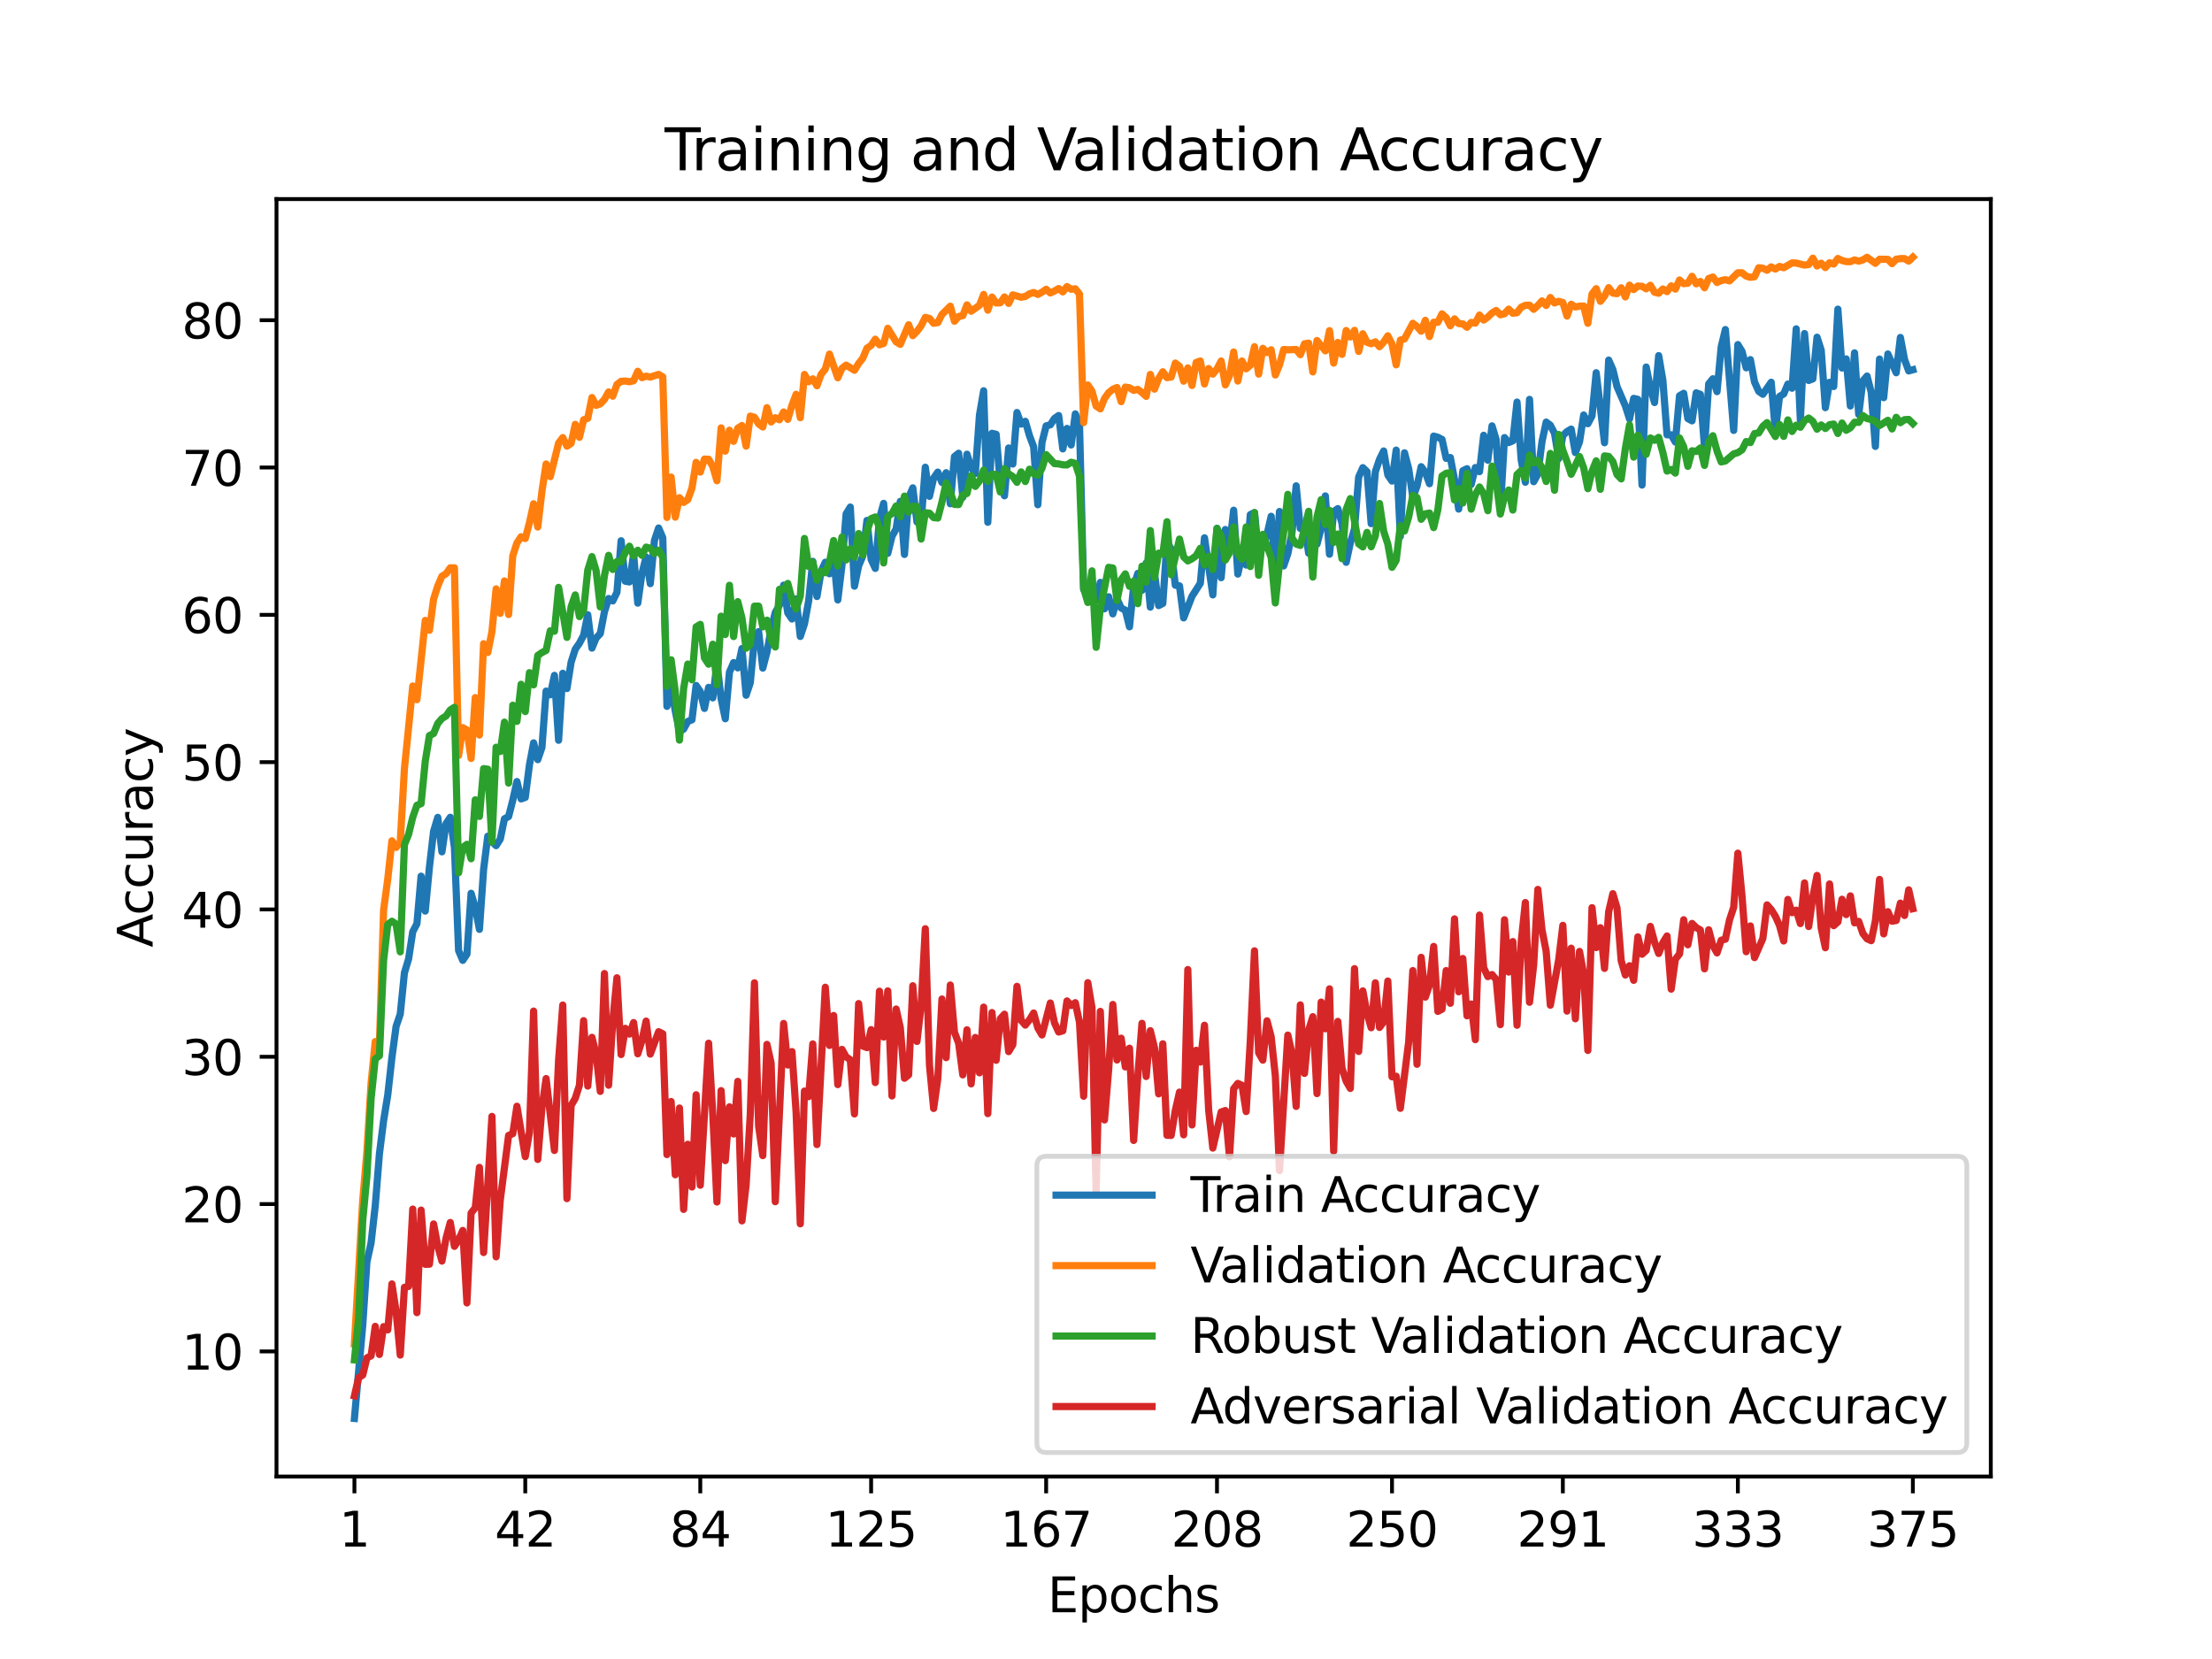 <?xml version="1.0" encoding="utf-8" standalone="no"?>
<!DOCTYPE svg PUBLIC "-//W3C//DTD SVG 1.1//EN"
  "http://www.w3.org/Graphics/SVG/1.1/DTD/svg11.dtd">
<svg height="345.6pt" version="1.1" viewBox="0 0 460.8 345.6" width="460.8pt" xmlns="http://www.w3.org/2000/svg" xmlns:xlink="http://www.w3.org/1999/xlink">
 <defs>
  <style type="text/css">*{stroke-linecap:butt;stroke-linejoin:round;}</style>
 </defs>
 <g id="figure_1">
  <g id="patch_1">
   <path d="M 0 345.6 
L 460.8 345.6 
L 460.8 0 
L 0 0 
z
" style="fill:#ffffff;"/>
  </g>
  <g id="axes_1">
   <g id="patch_2">
    <path d="M 57.6 307.584 
L 414.72 307.584 
L 414.72 41.472 
L 57.6 41.472 
z
" style="fill:#ffffff;"/>
   </g>
   <g id="matplotlib.axis_1">
    <g id="xtick_1">
     <g id="line2d_1">
      <defs>
       <path d="M 0 0 
L 0 3.5 
" id="m61f52b82f0" style="stroke:#000000;stroke-width:0.8;"/>
      </defs>
      <g>
       <use style="stroke:#000000;stroke-width:0.8;" x="73.833" xlink:href="#m61f52b82f0" y="307.584"/>
      </g>
     </g>
     <g id="text_1">
      <!-- 1 -->
      <g transform="translate(70.651 322.182)scale(0.1 -0.1)">
       <defs>
        <path d="M 794 531 
L 1825 531 
L 1825 4091 
L 703 3866 
L 703 4441 
L 1819 4666 
L 2450 4666 
L 2450 531 
L 3481 531 
L 3481 0 
L 794 0 
L 794 531 
z
" id="DejaVuSans-31" transform="scale(0.016)"/>
       </defs>
       <use xlink:href="#DejaVuSans-31"/>
      </g>
     </g>
    </g>
    <g id="xtick_2">
     <g id="line2d_2">
      <g>
       <use style="stroke:#000000;stroke-width:0.8;" x="109.423" xlink:href="#m61f52b82f0" y="307.584"/>
      </g>
     </g>
     <g id="text_2">
      <!-- 42 -->
      <g transform="translate(103.061 322.182)scale(0.1 -0.1)">
       <defs>
        <path d="M 2419 4116 
L 825 1625 
L 2419 1625 
L 2419 4116 
z
M 2253 4666 
L 3047 4666 
L 3047 1625 
L 3713 1625 
L 3713 1100 
L 3047 1100 
L 3047 0 
L 2419 0 
L 2419 1100 
L 313 1100 
L 313 1709 
L 2253 4666 
z
" id="DejaVuSans-34" transform="scale(0.016)"/>
        <path d="M 1228 531 
L 3431 531 
L 3431 0 
L 469 0 
L 469 531 
Q 828 903 1448 1529 
Q 2069 2156 2228 2338 
Q 2531 2678 2651 2914 
Q 2772 3150 2772 3378 
Q 2772 3750 2511 3984 
Q 2250 4219 1831 4219 
Q 1534 4219 1204 4116 
Q 875 4013 500 3803 
L 500 4441 
Q 881 4594 1212 4672 
Q 1544 4750 1819 4750 
Q 2544 4750 2975 4387 
Q 3406 4025 3406 3419 
Q 3406 3131 3298 2873 
Q 3191 2616 2906 2266 
Q 2828 2175 2409 1742 
Q 1991 1309 1228 531 
z
" id="DejaVuSans-32" transform="scale(0.016)"/>
       </defs>
       <use xlink:href="#DejaVuSans-34"/>
       <use x="63.623" xlink:href="#DejaVuSans-32"/>
      </g>
     </g>
    </g>
    <g id="xtick_3">
     <g id="line2d_3">
      <g>
       <use style="stroke:#000000;stroke-width:0.8;" x="145.882" xlink:href="#m61f52b82f0" y="307.584"/>
      </g>
     </g>
     <g id="text_3">
      <!-- 84 -->
      <g transform="translate(139.519 322.182)scale(0.1 -0.1)">
       <defs>
        <path d="M 2034 2216 
Q 1584 2216 1326 1975 
Q 1069 1734 1069 1313 
Q 1069 891 1326 650 
Q 1584 409 2034 409 
Q 2484 409 2743 651 
Q 3003 894 3003 1313 
Q 3003 1734 2745 1975 
Q 2488 2216 2034 2216 
z
M 1403 2484 
Q 997 2584 770 2862 
Q 544 3141 544 3541 
Q 544 4100 942 4425 
Q 1341 4750 2034 4750 
Q 2731 4750 3128 4425 
Q 3525 4100 3525 3541 
Q 3525 3141 3298 2862 
Q 3072 2584 2669 2484 
Q 3125 2378 3379 2068 
Q 3634 1759 3634 1313 
Q 3634 634 3220 271 
Q 2806 -91 2034 -91 
Q 1263 -91 848 271 
Q 434 634 434 1313 
Q 434 1759 690 2068 
Q 947 2378 1403 2484 
z
M 1172 3481 
Q 1172 3119 1398 2916 
Q 1625 2713 2034 2713 
Q 2441 2713 2670 2916 
Q 2900 3119 2900 3481 
Q 2900 3844 2670 4047 
Q 2441 4250 2034 4250 
Q 1625 4250 1398 4047 
Q 1172 3844 1172 3481 
z
" id="DejaVuSans-38" transform="scale(0.016)"/>
       </defs>
       <use xlink:href="#DejaVuSans-38"/>
       <use x="63.623" xlink:href="#DejaVuSans-34"/>
      </g>
     </g>
    </g>
    <g id="xtick_4">
     <g id="line2d_4">
      <g>
       <use style="stroke:#000000;stroke-width:0.8;" x="181.472" xlink:href="#m61f52b82f0" y="307.584"/>
      </g>
     </g>
     <g id="text_4">
      <!-- 125 -->
      <g transform="translate(171.928 322.182)scale(0.1 -0.1)">
       <defs>
        <path d="M 691 4666 
L 3169 4666 
L 3169 4134 
L 1269 4134 
L 1269 2991 
Q 1406 3038 1543 3061 
Q 1681 3084 1819 3084 
Q 2600 3084 3056 2656 
Q 3513 2228 3513 1497 
Q 3513 744 3044 326 
Q 2575 -91 1722 -91 
Q 1428 -91 1123 -41 
Q 819 9 494 109 
L 494 744 
Q 775 591 1075 516 
Q 1375 441 1709 441 
Q 2250 441 2565 725 
Q 2881 1009 2881 1497 
Q 2881 1984 2565 2268 
Q 2250 2553 1709 2553 
Q 1456 2553 1204 2497 
Q 953 2441 691 2322 
L 691 4666 
z
" id="DejaVuSans-35" transform="scale(0.016)"/>
       </defs>
       <use xlink:href="#DejaVuSans-31"/>
       <use x="63.623" xlink:href="#DejaVuSans-32"/>
       <use x="127.246" xlink:href="#DejaVuSans-35"/>
      </g>
     </g>
    </g>
    <g id="xtick_5">
     <g id="line2d_5">
      <g>
       <use style="stroke:#000000;stroke-width:0.8;" x="217.931" xlink:href="#m61f52b82f0" y="307.584"/>
      </g>
     </g>
     <g id="text_5">
      <!-- 167 -->
      <g transform="translate(208.387 322.182)scale(0.1 -0.1)">
       <defs>
        <path d="M 2113 2584 
Q 1688 2584 1439 2293 
Q 1191 2003 1191 1497 
Q 1191 994 1439 701 
Q 1688 409 2113 409 
Q 2538 409 2786 701 
Q 3034 994 3034 1497 
Q 3034 2003 2786 2293 
Q 2538 2584 2113 2584 
z
M 3366 4563 
L 3366 3988 
Q 3128 4100 2886 4159 
Q 2644 4219 2406 4219 
Q 1781 4219 1451 3797 
Q 1122 3375 1075 2522 
Q 1259 2794 1537 2939 
Q 1816 3084 2150 3084 
Q 2853 3084 3261 2657 
Q 3669 2231 3669 1497 
Q 3669 778 3244 343 
Q 2819 -91 2113 -91 
Q 1303 -91 875 529 
Q 447 1150 447 2328 
Q 447 3434 972 4092 
Q 1497 4750 2381 4750 
Q 2619 4750 2861 4703 
Q 3103 4656 3366 4563 
z
" id="DejaVuSans-36" transform="scale(0.016)"/>
        <path d="M 525 4666 
L 3525 4666 
L 3525 4397 
L 1831 0 
L 1172 0 
L 2766 4134 
L 525 4134 
L 525 4666 
z
" id="DejaVuSans-37" transform="scale(0.016)"/>
       </defs>
       <use xlink:href="#DejaVuSans-31"/>
       <use x="63.623" xlink:href="#DejaVuSans-36"/>
       <use x="127.246" xlink:href="#DejaVuSans-37"/>
      </g>
     </g>
    </g>
    <g id="xtick_6">
     <g id="line2d_6">
      <g>
       <use style="stroke:#000000;stroke-width:0.8;" x="253.521" xlink:href="#m61f52b82f0" y="307.584"/>
      </g>
     </g>
     <g id="text_6">
      <!-- 208 -->
      <g transform="translate(243.977 322.182)scale(0.1 -0.1)">
       <defs>
        <path d="M 2034 4250 
Q 1547 4250 1301 3770 
Q 1056 3291 1056 2328 
Q 1056 1369 1301 889 
Q 1547 409 2034 409 
Q 2525 409 2770 889 
Q 3016 1369 3016 2328 
Q 3016 3291 2770 3770 
Q 2525 4250 2034 4250 
z
M 2034 4750 
Q 2819 4750 3233 4129 
Q 3647 3509 3647 2328 
Q 3647 1150 3233 529 
Q 2819 -91 2034 -91 
Q 1250 -91 836 529 
Q 422 1150 422 2328 
Q 422 3509 836 4129 
Q 1250 4750 2034 4750 
z
" id="DejaVuSans-30" transform="scale(0.016)"/>
       </defs>
       <use xlink:href="#DejaVuSans-32"/>
       <use x="63.623" xlink:href="#DejaVuSans-30"/>
       <use x="127.246" xlink:href="#DejaVuSans-38"/>
      </g>
     </g>
    </g>
    <g id="xtick_7">
     <g id="line2d_7">
      <g>
       <use style="stroke:#000000;stroke-width:0.8;" x="289.98" xlink:href="#m61f52b82f0" y="307.584"/>
      </g>
     </g>
     <g id="text_7">
      <!-- 250 -->
      <g transform="translate(280.436 322.182)scale(0.1 -0.1)">
       <use xlink:href="#DejaVuSans-32"/>
       <use x="63.623" xlink:href="#DejaVuSans-35"/>
       <use x="127.246" xlink:href="#DejaVuSans-30"/>
      </g>
     </g>
    </g>
    <g id="xtick_8">
     <g id="line2d_8">
      <g>
       <use style="stroke:#000000;stroke-width:0.8;" x="325.57" xlink:href="#m61f52b82f0" y="307.584"/>
      </g>
     </g>
     <g id="text_8">
      <!-- 291 -->
      <g transform="translate(316.026 322.182)scale(0.1 -0.1)">
       <defs>
        <path d="M 703 97 
L 703 672 
Q 941 559 1184 500 
Q 1428 441 1663 441 
Q 2288 441 2617 861 
Q 2947 1281 2994 2138 
Q 2813 1869 2534 1725 
Q 2256 1581 1919 1581 
Q 1219 1581 811 2004 
Q 403 2428 403 3163 
Q 403 3881 828 4315 
Q 1253 4750 1959 4750 
Q 2769 4750 3195 4129 
Q 3622 3509 3622 2328 
Q 3622 1225 3098 567 
Q 2575 -91 1691 -91 
Q 1453 -91 1209 -44 
Q 966 3 703 97 
z
M 1959 2075 
Q 2384 2075 2632 2365 
Q 2881 2656 2881 3163 
Q 2881 3666 2632 3958 
Q 2384 4250 1959 4250 
Q 1534 4250 1286 3958 
Q 1038 3666 1038 3163 
Q 1038 2656 1286 2365 
Q 1534 2075 1959 2075 
z
" id="DejaVuSans-39" transform="scale(0.016)"/>
       </defs>
       <use xlink:href="#DejaVuSans-32"/>
       <use x="63.623" xlink:href="#DejaVuSans-39"/>
       <use x="127.246" xlink:href="#DejaVuSans-31"/>
      </g>
     </g>
    </g>
    <g id="xtick_9">
     <g id="line2d_9">
      <g>
       <use style="stroke:#000000;stroke-width:0.8;" x="362.029" xlink:href="#m61f52b82f0" y="307.584"/>
      </g>
     </g>
     <g id="text_9">
      <!-- 333 -->
      <g transform="translate(352.485 322.182)scale(0.1 -0.1)">
       <defs>
        <path d="M 2597 2516 
Q 3050 2419 3304 2112 
Q 3559 1806 3559 1356 
Q 3559 666 3084 287 
Q 2609 -91 1734 -91 
Q 1441 -91 1130 -33 
Q 819 25 488 141 
L 488 750 
Q 750 597 1062 519 
Q 1375 441 1716 441 
Q 2309 441 2620 675 
Q 2931 909 2931 1356 
Q 2931 1769 2642 2001 
Q 2353 2234 1838 2234 
L 1294 2234 
L 1294 2753 
L 1863 2753 
Q 2328 2753 2575 2939 
Q 2822 3125 2822 3475 
Q 2822 3834 2567 4026 
Q 2313 4219 1838 4219 
Q 1578 4219 1281 4162 
Q 984 4106 628 3988 
L 628 4550 
Q 988 4650 1302 4700 
Q 1616 4750 1894 4750 
Q 2613 4750 3031 4423 
Q 3450 4097 3450 3541 
Q 3450 3153 3228 2886 
Q 3006 2619 2597 2516 
z
" id="DejaVuSans-33" transform="scale(0.016)"/>
       </defs>
       <use xlink:href="#DejaVuSans-33"/>
       <use x="63.623" xlink:href="#DejaVuSans-33"/>
       <use x="127.246" xlink:href="#DejaVuSans-33"/>
      </g>
     </g>
    </g>
    <g id="xtick_10">
     <g id="line2d_10">
      <g>
       <use style="stroke:#000000;stroke-width:0.8;" x="398.487" xlink:href="#m61f52b82f0" y="307.584"/>
      </g>
     </g>
     <g id="text_10">
      <!-- 375 -->
      <g transform="translate(388.944 322.182)scale(0.1 -0.1)">
       <use xlink:href="#DejaVuSans-33"/>
       <use x="63.623" xlink:href="#DejaVuSans-37"/>
       <use x="127.246" xlink:href="#DejaVuSans-35"/>
      </g>
     </g>
    </g>
    <g id="text_11">
     <!-- Epochs -->
     <g transform="translate(218.244 335.861)scale(0.1 -0.1)">
      <defs>
       <path d="M 628 4666 
L 3578 4666 
L 3578 4134 
L 1259 4134 
L 1259 2753 
L 3481 2753 
L 3481 2222 
L 1259 2222 
L 1259 531 
L 3634 531 
L 3634 0 
L 628 0 
L 628 4666 
z
" id="DejaVuSans-45" transform="scale(0.016)"/>
       <path d="M 1159 525 
L 1159 -1331 
L 581 -1331 
L 581 3500 
L 1159 3500 
L 1159 2969 
Q 1341 3281 1617 3432 
Q 1894 3584 2278 3584 
Q 2916 3584 3314 3078 
Q 3713 2572 3713 1747 
Q 3713 922 3314 415 
Q 2916 -91 2278 -91 
Q 1894 -91 1617 61 
Q 1341 213 1159 525 
z
M 3116 1747 
Q 3116 2381 2855 2742 
Q 2594 3103 2138 3103 
Q 1681 3103 1420 2742 
Q 1159 2381 1159 1747 
Q 1159 1113 1420 752 
Q 1681 391 2138 391 
Q 2594 391 2855 752 
Q 3116 1113 3116 1747 
z
" id="DejaVuSans-70" transform="scale(0.016)"/>
       <path d="M 1959 3097 
Q 1497 3097 1228 2736 
Q 959 2375 959 1747 
Q 959 1119 1226 758 
Q 1494 397 1959 397 
Q 2419 397 2687 759 
Q 2956 1122 2956 1747 
Q 2956 2369 2687 2733 
Q 2419 3097 1959 3097 
z
M 1959 3584 
Q 2709 3584 3137 3096 
Q 3566 2609 3566 1747 
Q 3566 888 3137 398 
Q 2709 -91 1959 -91 
Q 1206 -91 779 398 
Q 353 888 353 1747 
Q 353 2609 779 3096 
Q 1206 3584 1959 3584 
z
" id="DejaVuSans-6f" transform="scale(0.016)"/>
       <path d="M 3122 3366 
L 3122 2828 
Q 2878 2963 2633 3030 
Q 2388 3097 2138 3097 
Q 1578 3097 1268 2742 
Q 959 2388 959 1747 
Q 959 1106 1268 751 
Q 1578 397 2138 397 
Q 2388 397 2633 464 
Q 2878 531 3122 666 
L 3122 134 
Q 2881 22 2623 -34 
Q 2366 -91 2075 -91 
Q 1284 -91 818 406 
Q 353 903 353 1747 
Q 353 2603 823 3093 
Q 1294 3584 2113 3584 
Q 2378 3584 2631 3529 
Q 2884 3475 3122 3366 
z
" id="DejaVuSans-63" transform="scale(0.016)"/>
       <path d="M 3513 2113 
L 3513 0 
L 2938 0 
L 2938 2094 
Q 2938 2591 2744 2837 
Q 2550 3084 2163 3084 
Q 1697 3084 1428 2787 
Q 1159 2491 1159 1978 
L 1159 0 
L 581 0 
L 581 4863 
L 1159 4863 
L 1159 2956 
Q 1366 3272 1645 3428 
Q 1925 3584 2291 3584 
Q 2894 3584 3203 3211 
Q 3513 2838 3513 2113 
z
" id="DejaVuSans-68" transform="scale(0.016)"/>
       <path d="M 2834 3397 
L 2834 2853 
Q 2591 2978 2328 3040 
Q 2066 3103 1784 3103 
Q 1356 3103 1142 2972 
Q 928 2841 928 2578 
Q 928 2378 1081 2264 
Q 1234 2150 1697 2047 
L 1894 2003 
Q 2506 1872 2764 1633 
Q 3022 1394 3022 966 
Q 3022 478 2636 193 
Q 2250 -91 1575 -91 
Q 1294 -91 989 -36 
Q 684 19 347 128 
L 347 722 
Q 666 556 975 473 
Q 1284 391 1588 391 
Q 1994 391 2212 530 
Q 2431 669 2431 922 
Q 2431 1156 2273 1281 
Q 2116 1406 1581 1522 
L 1381 1569 
Q 847 1681 609 1914 
Q 372 2147 372 2553 
Q 372 3047 722 3315 
Q 1072 3584 1716 3584 
Q 2034 3584 2315 3537 
Q 2597 3491 2834 3397 
z
" id="DejaVuSans-73" transform="scale(0.016)"/>
      </defs>
      <use xlink:href="#DejaVuSans-45"/>
      <use x="63.184" xlink:href="#DejaVuSans-70"/>
      <use x="126.66" xlink:href="#DejaVuSans-6f"/>
      <use x="187.842" xlink:href="#DejaVuSans-63"/>
      <use x="242.822" xlink:href="#DejaVuSans-68"/>
      <use x="306.201" xlink:href="#DejaVuSans-73"/>
     </g>
    </g>
   </g>
   <g id="matplotlib.axis_2">
    <g id="ytick_1">
     <g id="line2d_11">
      <defs>
       <path d="M 0 0 
L -3.5 0 
" id="md4d32f4f4d" style="stroke:#000000;stroke-width:0.8;"/>
      </defs>
      <g>
       <use style="stroke:#000000;stroke-width:0.8;" x="57.6" xlink:href="#md4d32f4f4d" y="281.519"/>
      </g>
     </g>
     <g id="text_12">
      <!-- 10 -->
      <g transform="translate(37.875 285.318)scale(0.1 -0.1)">
       <use xlink:href="#DejaVuSans-31"/>
       <use x="63.623" xlink:href="#DejaVuSans-30"/>
      </g>
     </g>
    </g>
    <g id="ytick_2">
     <g id="line2d_12">
      <g>
       <use style="stroke:#000000;stroke-width:0.8;" x="57.6" xlink:href="#md4d32f4f4d" y="250.831"/>
      </g>
     </g>
     <g id="text_13">
      <!-- 20 -->
      <g transform="translate(37.875 254.63)scale(0.1 -0.1)">
       <use xlink:href="#DejaVuSans-32"/>
       <use x="63.623" xlink:href="#DejaVuSans-30"/>
      </g>
     </g>
    </g>
    <g id="ytick_3">
     <g id="line2d_13">
      <g>
       <use style="stroke:#000000;stroke-width:0.8;" x="57.6" xlink:href="#md4d32f4f4d" y="220.143"/>
      </g>
     </g>
     <g id="text_14">
      <!-- 30 -->
      <g transform="translate(37.875 223.942)scale(0.1 -0.1)">
       <use xlink:href="#DejaVuSans-33"/>
       <use x="63.623" xlink:href="#DejaVuSans-30"/>
      </g>
     </g>
    </g>
    <g id="ytick_4">
     <g id="line2d_14">
      <g>
       <use style="stroke:#000000;stroke-width:0.8;" x="57.6" xlink:href="#md4d32f4f4d" y="189.455"/>
      </g>
     </g>
     <g id="text_15">
      <!-- 40 -->
      <g transform="translate(37.875 193.254)scale(0.1 -0.1)">
       <use xlink:href="#DejaVuSans-34"/>
       <use x="63.623" xlink:href="#DejaVuSans-30"/>
      </g>
     </g>
    </g>
    <g id="ytick_5">
     <g id="line2d_15">
      <g>
       <use style="stroke:#000000;stroke-width:0.8;" x="57.6" xlink:href="#md4d32f4f4d" y="158.767"/>
      </g>
     </g>
     <g id="text_16">
      <!-- 50 -->
      <g transform="translate(37.875 162.566)scale(0.1 -0.1)">
       <use xlink:href="#DejaVuSans-35"/>
       <use x="63.623" xlink:href="#DejaVuSans-30"/>
      </g>
     </g>
    </g>
    <g id="ytick_6">
     <g id="line2d_16">
      <g>
       <use style="stroke:#000000;stroke-width:0.8;" x="57.6" xlink:href="#md4d32f4f4d" y="128.079"/>
      </g>
     </g>
     <g id="text_17">
      <!-- 60 -->
      <g transform="translate(37.875 131.878)scale(0.1 -0.1)">
       <use xlink:href="#DejaVuSans-36"/>
       <use x="63.623" xlink:href="#DejaVuSans-30"/>
      </g>
     </g>
    </g>
    <g id="ytick_7">
     <g id="line2d_17">
      <g>
       <use style="stroke:#000000;stroke-width:0.8;" x="57.6" xlink:href="#md4d32f4f4d" y="97.391"/>
      </g>
     </g>
     <g id="text_18">
      <!-- 70 -->
      <g transform="translate(37.875 101.19)scale(0.1 -0.1)">
       <use xlink:href="#DejaVuSans-37"/>
       <use x="63.623" xlink:href="#DejaVuSans-30"/>
      </g>
     </g>
    </g>
    <g id="ytick_8">
     <g id="line2d_18">
      <g>
       <use style="stroke:#000000;stroke-width:0.8;" x="57.6" xlink:href="#md4d32f4f4d" y="66.702"/>
      </g>
     </g>
     <g id="text_19">
      <!-- 80 -->
      <g transform="translate(37.875 70.502)scale(0.1 -0.1)">
       <use xlink:href="#DejaVuSans-38"/>
       <use x="63.623" xlink:href="#DejaVuSans-30"/>
      </g>
     </g>
    </g>
    <g id="text_20">
     <!-- Accuracy -->
     <g transform="translate(31.795 197.356)rotate(-90)scale(0.1 -0.1)">
      <defs>
       <path d="M 2188 4044 
L 1331 1722 
L 3047 1722 
L 2188 4044 
z
M 1831 4666 
L 2547 4666 
L 4325 0 
L 3669 0 
L 3244 1197 
L 1141 1197 
L 716 0 
L 50 0 
L 1831 4666 
z
" id="DejaVuSans-41" transform="scale(0.016)"/>
       <path d="M 544 1381 
L 544 3500 
L 1119 3500 
L 1119 1403 
Q 1119 906 1312 657 
Q 1506 409 1894 409 
Q 2359 409 2629 706 
Q 2900 1003 2900 1516 
L 2900 3500 
L 3475 3500 
L 3475 0 
L 2900 0 
L 2900 538 
Q 2691 219 2414 64 
Q 2138 -91 1772 -91 
Q 1169 -91 856 284 
Q 544 659 544 1381 
z
M 1991 3584 
L 1991 3584 
z
" id="DejaVuSans-75" transform="scale(0.016)"/>
       <path d="M 2631 2963 
Q 2534 3019 2420 3045 
Q 2306 3072 2169 3072 
Q 1681 3072 1420 2755 
Q 1159 2438 1159 1844 
L 1159 0 
L 581 0 
L 581 3500 
L 1159 3500 
L 1159 2956 
Q 1341 3275 1631 3429 
Q 1922 3584 2338 3584 
Q 2397 3584 2469 3576 
Q 2541 3569 2628 3553 
L 2631 2963 
z
" id="DejaVuSans-72" transform="scale(0.016)"/>
       <path d="M 2194 1759 
Q 1497 1759 1228 1600 
Q 959 1441 959 1056 
Q 959 750 1161 570 
Q 1363 391 1709 391 
Q 2188 391 2477 730 
Q 2766 1069 2766 1631 
L 2766 1759 
L 2194 1759 
z
M 3341 1997 
L 3341 0 
L 2766 0 
L 2766 531 
Q 2569 213 2275 61 
Q 1981 -91 1556 -91 
Q 1019 -91 701 211 
Q 384 513 384 1019 
Q 384 1609 779 1909 
Q 1175 2209 1959 2209 
L 2766 2209 
L 2766 2266 
Q 2766 2663 2505 2880 
Q 2244 3097 1772 3097 
Q 1472 3097 1187 3025 
Q 903 2953 641 2809 
L 641 3341 
Q 956 3463 1253 3523 
Q 1550 3584 1831 3584 
Q 2591 3584 2966 3190 
Q 3341 2797 3341 1997 
z
" id="DejaVuSans-61" transform="scale(0.016)"/>
       <path d="M 2059 -325 
Q 1816 -950 1584 -1140 
Q 1353 -1331 966 -1331 
L 506 -1331 
L 506 -850 
L 844 -850 
Q 1081 -850 1212 -737 
Q 1344 -625 1503 -206 
L 1606 56 
L 191 3500 
L 800 3500 
L 1894 763 
L 2988 3500 
L 3597 3500 
L 2059 -325 
z
" id="DejaVuSans-79" transform="scale(0.016)"/>
      </defs>
      <use xlink:href="#DejaVuSans-41"/>
      <use x="66.658" xlink:href="#DejaVuSans-63"/>
      <use x="121.639" xlink:href="#DejaVuSans-63"/>
      <use x="176.619" xlink:href="#DejaVuSans-75"/>
      <use x="239.998" xlink:href="#DejaVuSans-72"/>
      <use x="281.111" xlink:href="#DejaVuSans-61"/>
      <use x="342.391" xlink:href="#DejaVuSans-63"/>
      <use x="397.371" xlink:href="#DejaVuSans-79"/>
     </g>
    </g>
   </g>
   <g id="line2d_19">
    <path clip-path="url(#pa8db0300ce)" d="M 73.833 295.488 
L 75.569 276.026 
L 76.437 262.86 
L 77.305 258.902 
L 78.173 251.174 
L 79.041 240.366 
L 79.909 233.467 
L 80.777 228.115 
L 81.645 220.302 
L 82.513 213.821 
L 83.381 211.255 
L 84.249 202.657 
L 85.118 199.76 
L 85.986 194.089 
L 86.854 192.425 
L 87.722 182.525 
L 88.59 189.792 
L 89.458 180.635 
L 90.326 173.172 
L 91.194 170.275 
L 92.062 177.45 
L 92.93 171.564 
L 93.798 170.256 
L 94.666 176.56 
L 95.534 198.035 
L 96.402 200.06 
L 97.27 198.772 
L 98.138 186.091 
L 99.006 189.056 
L 99.875 193.604 
L 100.743 181.126 
L 101.611 174.197 
L 102.479 175.338 
L 103.347 176.167 
L 104.215 174.798 
L 105.083 170.575 
L 105.951 170.097 
L 106.819 166.715 
L 107.687 162.811 
L 108.555 166.426 
L 109.423 166.119 
L 110.291 159.344 
L 111.159 154.753 
L 112.027 158.245 
L 112.895 155.716 
L 113.763 143.969 
L 114.632 144.742 
L 115.5 140.691 
L 116.368 154.213 
L 117.236 140.256 
L 118.104 143.441 
L 118.972 137.954 
L 119.84 135.229 
L 120.708 133.995 
L 121.576 132.344 
L 122.444 128.066 
L 123.312 135.014 
L 124.18 132.915 
L 125.048 131.994 
L 125.916 127.44 
L 126.784 124.678 
L 127.652 125.182 
L 128.521 123.396 
L 129.389 112.649 
L 130.257 121.082 
L 131.125 121.229 
L 131.993 115.466 
L 132.861 125.642 
L 133.729 119.474 
L 134.597 116.024 
L 135.465 121.585 
L 136.333 112.6 
L 137.201 109.991 
L 138.069 112.023 
L 138.937 147.148 
L 139.805 143.042 
L 140.673 148.106 
L 141.541 152.39 
L 142.409 151.892 
L 143.278 150.291 
L 144.146 149.953 
L 145.014 142.79 
L 145.882 144.067 
L 146.75 147.578 
L 147.618 143.189 
L 148.486 145.38 
L 149.354 138.206 
L 150.222 145.577 
L 151.09 149.732 
L 151.958 140.016 
L 152.826 138.028 
L 153.694 139.132 
L 154.562 135.106 
L 155.43 144.828 
L 156.298 142.22 
L 157.167 133.013 
L 158.035 131.577 
L 158.903 139.175 
L 159.771 135.843 
L 160.639 131.012 
L 161.507 127.575 
L 162.375 126.084 
L 163.243 121.898 
L 164.111 127.686 
L 164.979 128.95 
L 165.847 124.764 
L 166.715 132.584 
L 167.583 129.975 
L 168.451 125.231 
L 169.319 116.939 
L 170.187 124.261 
L 171.055 118.995 
L 171.924 117.129 
L 172.792 119.535 
L 173.66 115.981 
L 174.528 124.979 
L 175.396 117.774 
L 176.264 107.051 
L 177.132 105.627 
L 178 122.113 
L 178.868 117.878 
L 179.736 115.828 
L 180.604 108.414 
L 181.472 116.528 
L 182.34 118.412 
L 183.208 108.009 
L 184.076 104.86 
L 184.944 115.269 
L 185.813 111.74 
L 186.681 110.181 
L 187.549 104.443 
L 188.417 115.496 
L 189.285 103.669 
L 190.153 101.625 
L 191.021 108.739 
L 191.889 108.69 
L 192.757 97.335 
L 193.625 103.399 
L 194.493 99.606 
L 195.361 98.348 
L 196.229 100.502 
L 197.097 98.471 
L 197.965 104.94 
L 198.833 95.113 
L 199.701 94.42 
L 200.57 103.596 
L 201.438 94.622 
L 202.306 97.433 
L 203.174 98.643 
L 204.042 86.466 
L 204.91 81.408 
L 205.778 108.8 
L 206.646 90.265 
L 207.514 90.473 
L 208.382 100.723 
L 209.25 103.283 
L 210.118 93.321 
L 210.986 96.666 
L 211.854 85.938 
L 212.722 88.344 
L 213.59 87.767 
L 214.458 90.756 
L 215.327 93.082 
L 216.195 105.148 
L 217.063 92.192 
L 217.931 88.712 
L 218.799 88.503 
L 219.667 87.165 
L 220.535 86.564 
L 221.403 93.512 
L 222.271 89.246 
L 223.139 92.695 
L 224.007 86.22 
L 224.875 88.258 
L 225.743 122.782 
L 226.611 122.174 
L 227.479 123.328 
L 228.347 125.022 
L 229.216 121.321 
L 230.084 126.827 
L 230.952 124.316 
L 231.82 127.882 
L 232.688 124.715 
L 233.556 126.655 
L 234.424 127.103 
L 235.292 130.577 
L 236.16 122.144 
L 237.028 119.449 
L 237.896 122.972 
L 238.764 117.289 
L 239.632 126.477 
L 240.5 119.418 
L 241.368 126.158 
L 242.236 125.703 
L 243.104 112.943 
L 243.973 114.343 
L 244.841 121.91 
L 245.709 122.045 
L 246.577 128.717 
L 248.313 124.224 
L 250.049 121.511 
L 250.917 112.041 
L 252.653 123.93 
L 253.521 110.052 
L 254.389 120.345 
L 255.257 110.304 
L 256.125 113.95 
L 256.993 106.29 
L 257.862 119.59 
L 258.73 115.638 
L 259.598 117.712 
L 260.466 107.198 
L 261.334 106.781 
L 262.202 115.564 
L 263.07 113.919 
L 263.938 111.329 
L 264.806 107.554 
L 265.674 118.829 
L 266.542 106.554 
L 267.41 117.896 
L 268.278 115.343 
L 269.146 110.955 
L 270.014 101.208 
L 270.882 110.095 
L 271.75 109.482 
L 272.619 115.245 
L 273.487 111.053 
L 274.355 113.354 
L 275.223 110.046 
L 276.091 103.307 
L 276.959 115.454 
L 277.827 106.579 
L 278.695 105.952 
L 279.563 109.021 
L 280.431 117.135 
L 281.299 113.072 
L 282.167 110.2 
L 283.035 99.373 
L 283.903 97.421 
L 284.771 98.25 
L 285.639 109.083 
L 286.507 98.268 
L 287.376 95.703 
L 288.244 93.947 
L 289.112 98.956 
L 289.98 100.214 
L 290.848 93.769 
L 291.716 111.746 
L 292.584 94.328 
L 293.452 97.63 
L 294.32 103.639 
L 295.188 101.276 
L 296.056 97.219 
L 296.924 98.385 
L 297.792 100.766 
L 298.66 90.848 
L 299.528 91.087 
L 300.396 91.535 
L 301.265 95.488 
L 302.133 95.31 
L 303.001 99.907 
L 303.869 106.051 
L 304.737 98.06 
L 305.605 97.642 
L 306.473 100.926 
L 307.341 97.397 
L 308.209 98.256 
L 309.077 90.676 
L 309.945 95.875 
L 310.813 88.718 
L 311.681 91.609 
L 312.549 106.149 
L 313.417 91.155 
L 314.285 92.198 
L 315.153 91.83 
L 316.022 83.765 
L 316.89 95.764 
L 317.758 100.459 
L 318.626 83.2 
L 319.494 100.343 
L 320.362 98.759 
L 321.23 91.965 
L 322.098 87.932 
L 322.966 88.583 
L 323.834 90.265 
L 324.702 95.549 
L 325.57 90.737 
L 326.438 89.897 
L 327.306 89.387 
L 328.174 94.285 
L 329.042 92.051 
L 329.911 86.453 
L 330.779 88.27 
L 331.647 86.644 
L 332.515 77.646 
L 334.251 92.229 
L 335.119 75.013 
L 335.987 76.983 
L 336.855 80.537 
L 338.591 84.545 
L 339.459 87.276 
L 340.327 82.992 
L 341.195 83.194 
L 342.063 101.049 
L 342.931 76.461 
L 343.799 80.807 
L 344.668 83.857 
L 345.536 74.08 
L 346.404 79.205 
L 347.272 90.578 
L 348.14 90.572 
L 349.008 92.088 
L 349.876 82.445 
L 350.744 81.936 
L 351.612 87.196 
L 352.48 87.669 
L 353.348 81.838 
L 354.216 82.151 
L 355.084 93.174 
L 355.952 79.972 
L 356.82 78.904 
L 357.688 81.586 
L 358.557 72.257 
L 359.425 68.654 
L 361.161 89.663 
L 362.029 71.784 
L 362.897 73.208 
L 363.765 76.627 
L 364.633 74.915 
L 365.501 79.585 
L 366.369 81.513 
L 367.237 82.132 
L 368.973 79.628 
L 369.841 89.792 
L 370.709 82.58 
L 371.577 82.065 
L 372.445 80.009 
L 373.314 80.874 
L 374.182 68.507 
L 375.05 87.527 
L 375.918 69.483 
L 376.786 79.26 
L 377.654 78.922 
L 378.522 70.25 
L 379.39 72.951 
L 380.258 84.925 
L 381.126 79.641 
L 381.994 80.518 
L 382.862 64.407 
L 383.73 76.664 
L 384.598 74.773 
L 385.466 84.575 
L 386.334 73.509 
L 387.202 86.331 
L 388.071 79.34 
L 388.939 78.339 
L 389.807 81.733 
L 390.675 92.996 
L 391.543 74.798 
L 392.411 82.838 
L 393.279 73.742 
L 395.015 77.646 
L 395.883 70.299 
L 396.751 74.89 
L 397.619 77.271 
L 398.487 77.026 
L 398.487 77.026 
" style="fill:none;stroke:#1f77b4;stroke-linecap:square;stroke-width:1.5;"/>
   </g>
   <g id="line2d_20">
    <path clip-path="url(#pa8db0300ce)" d="M 73.833 279.954 
L 75.569 250.002 
L 76.437 239.936 
L 77.305 225.697 
L 78.173 216.982 
L 79.041 217.534 
L 79.909 189.577 
L 80.777 183.133 
L 81.645 175.154 
L 82.513 176.535 
L 83.381 175.369 
L 84.249 160.148 
L 85.986 142.901 
L 86.854 145.755 
L 88.59 129.245 
L 89.458 131.301 
L 90.326 124.795 
L 91.194 122.064 
L 92.062 120.038 
L 92.93 119.517 
L 93.798 118.289 
L 94.666 118.289 
L 95.534 157.386 
L 96.402 151.586 
L 97.27 152.077 
L 98.138 157.999 
L 99.006 145.325 
L 99.875 153.12 
L 100.743 134.093 
L 101.611 135.935 
L 102.479 131.608 
L 103.347 122.677 
L 104.215 127.772 
L 105.083 121.02 
L 105.951 128.017 
L 106.819 115.803 
L 107.687 113.103 
L 108.555 111.814 
L 109.423 112.182 
L 110.291 108.899 
L 111.159 104.94 
L 112.027 109.788 
L 112.895 102.362 
L 113.763 96.654 
L 114.632 99.293 
L 116.368 92.296 
L 117.236 91.161 
L 118.104 92.941 
L 118.972 92.358 
L 119.84 88.399 
L 120.708 91.099 
L 121.576 87.448 
L 122.444 87.141 
L 123.312 82.814 
L 124.18 84.44 
L 125.048 84.133 
L 125.916 83.213 
L 126.784 81.648 
L 127.652 82.538 
L 128.521 80.082 
L 129.389 79.438 
L 130.257 79.377 
L 131.125 79.53 
L 131.993 79.315 
L 132.861 77.351 
L 133.729 78.671 
L 134.597 78.364 
L 135.465 78.548 
L 137.201 77.996 
L 138.069 78.517 
L 138.937 107.794 
L 139.805 99.385 
L 140.673 107.732 
L 141.541 103.682 
L 142.409 104.664 
L 143.278 104.081 
L 144.146 101.687 
L 145.014 96.316 
L 145.882 98.342 
L 146.75 95.641 
L 147.618 95.672 
L 148.486 97.176 
L 149.354 100.152 
L 150.222 89.135 
L 151.09 93.984 
L 151.958 89.626 
L 152.826 91.928 
L 153.694 89.197 
L 154.562 88.644 
L 155.43 92.941 
L 156.298 86.68 
L 157.167 86.926 
L 158.035 88.307 
L 158.903 88.951 
L 159.771 84.931 
L 160.639 87.908 
L 161.507 87.018 
L 162.375 87.448 
L 163.243 85.821 
L 164.111 87.356 
L 164.979 84.44 
L 165.847 82.139 
L 166.715 87.018 
L 167.583 77.996 
L 168.451 79.53 
L 169.319 78.916 
L 170.187 80.359 
L 171.055 77.965 
L 171.924 76.891 
L 172.792 73.761 
L 174.528 78.702 
L 175.396 76.737 
L 176.264 76.062 
L 178 77.136 
L 178.868 75.725 
L 179.736 74.62 
L 180.604 72.533 
L 181.472 71.95 
L 182.34 70.661 
L 183.208 71.827 
L 184.076 71.551 
L 184.944 68.39 
L 186.681 71.214 
L 187.549 71.735 
L 189.285 67.654 
L 190.153 69.925 
L 191.021 69.035 
L 191.889 67.869 
L 192.757 66.119 
L 193.625 66.334 
L 194.493 67.347 
L 195.361 67.193 
L 196.229 65.506 
L 197.965 63.787 
L 198.833 66.917 
L 199.701 65.935 
L 200.57 65.751 
L 201.438 63.511 
L 202.306 64.831 
L 204.042 63.603 
L 204.91 61.332 
L 205.778 64.616 
L 206.646 61.884 
L 207.514 63.112 
L 208.382 63.081 
L 209.25 61.854 
L 210.118 63.204 
L 210.986 61.424 
L 212.722 61.915 
L 213.59 61.762 
L 214.458 61.209 
L 215.327 60.933 
L 216.195 61.332 
L 217.063 60.872 
L 217.931 60.258 
L 218.799 61.025 
L 219.667 60.626 
L 220.535 60.105 
L 221.403 60.81 
L 222.271 59.706 
L 223.139 60.258 
L 224.007 60.166 
L 224.875 61.271 
L 225.743 88.031 
L 226.611 80.205 
L 227.479 81.494 
L 228.347 84.594 
L 229.216 85.177 
L 230.084 83.029 
L 230.952 81.801 
L 231.82 81.095 
L 232.688 80.727 
L 233.556 83.673 
L 234.424 80.635 
L 235.292 80.788 
L 236.16 81.31 
L 237.028 81.126 
L 237.896 81.77 
L 238.764 82.568 
L 239.632 77.996 
L 240.5 81.064 
L 241.368 78.855 
L 242.236 77.443 
L 243.104 78.671 
L 243.973 78.548 
L 244.841 75.633 
L 245.709 76.308 
L 246.577 79.407 
L 247.445 76.645 
L 248.313 80.297 
L 249.181 75.51 
L 250.049 75.203 
L 250.917 79.99 
L 251.785 76.768 
L 252.653 77.934 
L 253.521 76.86 
L 254.389 75.203 
L 255.257 80.175 
L 256.125 78.272 
L 256.993 73.331 
L 257.862 79.377 
L 258.73 75.203 
L 259.598 76.83 
L 260.466 76.093 
L 261.334 72.226 
L 262.202 77.934 
L 263.07 72.564 
L 263.938 73.454 
L 264.806 72.871 
L 265.674 78.118 
L 266.542 76.032 
L 267.41 72.809 
L 268.278 72.871 
L 270.014 72.809 
L 270.882 73.883 
L 271.75 71.613 
L 272.619 71.49 
L 273.487 77.474 
L 274.355 70.937 
L 276.091 73.086 
L 276.959 68.881 
L 277.827 75.633 
L 278.695 71.336 
L 279.563 73.822 
L 280.431 68.851 
L 281.299 70.201 
L 282.167 68.82 
L 283.035 73.208 
L 283.903 69.526 
L 284.771 71.306 
L 285.639 71.613 
L 286.507 71.214 
L 287.376 72.226 
L 288.244 71.275 
L 289.112 69.955 
L 289.98 71.674 
L 290.848 76.001 
L 291.716 70.845 
L 292.584 70.6 
L 294.32 67.347 
L 295.188 68.022 
L 296.056 69.004 
L 296.924 66.733 
L 297.792 70.109 
L 298.66 67.132 
L 299.528 67.132 
L 300.396 65.383 
L 301.265 66.181 
L 302.133 67.869 
L 303.001 66.426 
L 303.869 67.408 
L 304.737 67.47 
L 305.605 68.176 
L 306.473 67.163 
L 307.341 67.316 
L 308.209 65.628 
L 309.077 66.672 
L 309.945 66.058 
L 310.813 65.199 
L 311.681 64.677 
L 312.549 65.567 
L 313.417 65.352 
L 314.285 64.401 
L 315.153 65.26 
L 316.022 65.137 
L 316.89 64.002 
L 317.758 63.603 
L 318.626 63.572 
L 319.494 64.432 
L 320.362 63.634 
L 321.23 62.682 
L 322.098 63.634 
L 322.966 61.977 
L 323.834 63.112 
L 324.702 62.774 
L 325.57 63.02 
L 326.438 65.843 
L 327.306 63.388 
L 328.174 63.941 
L 329.042 63.787 
L 329.911 63.756 
L 330.779 67.347 
L 331.647 61.24 
L 332.515 60.135 
L 333.383 62.774 
L 334.251 61.7 
L 335.119 59.92 
L 335.987 61.056 
L 336.855 61.179 
L 337.723 59.951 
L 338.591 61.854 
L 339.459 59.399 
L 340.327 60.319 
L 341.195 59.583 
L 342.063 59.644 
L 342.931 60.166 
L 343.799 59.429 
L 344.668 60.872 
L 345.536 61.087 
L 346.404 60.197 
L 347.272 60.749 
L 348.14 59.552 
L 349.008 60.227 
L 349.876 58.325 
L 350.744 59.092 
L 351.612 59 
L 352.48 57.557 
L 353.348 59.123 
L 354.216 58.632 
L 355.084 59.951 
L 355.952 58.018 
L 356.82 57.711 
L 357.688 58.846 
L 358.557 58.447 
L 359.425 58.263 
L 360.293 58.509 
L 362.029 56.821 
L 362.897 56.821 
L 363.765 57.527 
L 364.633 57.772 
L 365.501 57.65 
L 366.369 55.778 
L 367.237 55.87 
L 368.105 56.299 
L 368.973 55.593 
L 369.841 56.054 
L 370.709 55.501 
L 371.577 55.778 
L 373.314 54.765 
L 374.182 54.796 
L 375.918 55.225 
L 376.786 55.102 
L 377.654 53.783 
L 378.522 55.409 
L 379.39 54.826 
L 380.258 55.747 
L 381.126 54.734 
L 381.994 55.01 
L 382.862 53.844 
L 383.73 54.274 
L 384.598 54.489 
L 385.466 54.519 
L 386.334 54.151 
L 387.202 54.397 
L 388.071 54.151 
L 388.939 53.599 
L 390.675 54.857 
L 391.543 53.998 
L 393.279 54.028 
L 394.147 54.918 
L 395.015 53.998 
L 395.883 53.875 
L 396.751 53.875 
L 397.619 54.397 
L 398.487 53.568 
L 398.487 53.568 
" style="fill:none;stroke:#ff7f0e;stroke-linecap:square;stroke-width:1.5;"/>
   </g>
   <g id="line2d_21">
    <path clip-path="url(#pa8db0300ce)" d="M 73.833 283.295 
L 74.701 274.703 
L 75.569 254.206 
L 76.437 245 
L 77.305 228.865 
L 78.173 220.579 
L 79.041 219.933 
L 79.909 200.083 
L 80.777 192.572 
L 81.645 191.91 
L 82.513 192.507 
L 83.381 198.289 
L 84.249 175.952 
L 85.118 173.82 
L 85.986 170.234 
L 86.854 167.747 
L 87.722 167.424 
L 88.59 158.589 
L 89.458 153.227 
L 90.326 152.807 
L 91.194 150.707 
L 92.062 149.689 
L 92.93 149.14 
L 93.798 147.897 
L 94.666 147.347 
L 95.534 181.815 
L 96.402 176.533 
L 97.27 175.887 
L 98.138 178.892 
L 99.006 166.616 
L 99.875 170.073 
L 100.743 160.123 
L 101.611 160.236 
L 102.479 175.419 
L 103.347 155.666 
L 104.215 156.554 
L 105.083 150.432 
L 105.951 163.128 
L 106.819 146.911 
L 107.687 150.271 
L 108.555 142.55 
L 109.423 148.236 
L 110.291 140.128 
L 111.159 142.663 
L 112.027 136.542 
L 112.895 135.945 
L 113.763 135.492 
L 114.632 131.406 
L 115.5 131.503 
L 116.368 122.361 
L 118.104 132.779 
L 118.972 126.383 
L 119.84 123.928 
L 120.708 128.45 
L 121.576 127.126 
L 122.444 118.759 
L 123.312 115.949 
L 124.18 118.872 
L 125.048 126.431 
L 125.916 119.922 
L 126.784 115.69 
L 127.652 118.63 
L 128.521 116.982 
L 129.389 117.063 
L 130.257 115.093 
L 131.125 113.784 
L 131.993 115.82 
L 132.861 114.624 
L 133.729 115.69 
L 134.597 113.978 
L 135.465 114.204 
L 136.333 115.303 
L 137.201 114.608 
L 138.069 116.094 
L 138.937 142.987 
L 139.805 137.446 
L 140.673 144.133 
L 141.541 154.18 
L 142.409 143.455 
L 143.278 138.335 
L 144.146 141.614 
L 145.014 130.598 
L 145.882 130.065 
L 146.75 137.043 
L 147.618 138.367 
L 148.486 134.2 
L 149.354 142.663 
L 150.222 128.369 
L 151.09 132.181 
L 151.958 121.925 
L 152.826 132.601 
L 153.694 125.333 
L 154.562 128.725 
L 155.43 135.04 
L 156.298 134.281 
L 157.167 126.27 
L 158.035 126.27 
L 158.903 130.598 
L 159.771 129.193 
L 160.639 133.344 
L 161.507 134.781 
L 162.375 122.765 
L 163.243 122.797 
L 164.111 121.537 
L 164.979 124.881 
L 165.847 126.851 
L 166.715 124.17 
L 167.583 112.169 
L 168.451 118.016 
L 169.319 117.112 
L 170.187 120.875 
L 171.055 119.001 
L 171.924 119.308 
L 172.792 117.128 
L 173.66 112.605 
L 174.528 117.903 
L 175.396 111.879 
L 176.264 116.643 
L 177.132 114.334 
L 178 116.062 
L 178.868 111.152 
L 179.736 115.609 
L 180.604 110.716 
L 181.472 108.034 
L 182.34 107.695 
L 183.208 109.924 
L 184.076 117.273 
L 184.944 107.598 
L 185.813 106.985 
L 186.681 105.402 
L 187.549 107.663 
L 188.417 103.35 
L 189.285 106.678 
L 190.153 105.466 
L 191.021 105.515 
L 191.889 112.298 
L 192.757 106.807 
L 193.625 106.904 
L 194.493 107.824 
L 195.361 107.921 
L 196.229 104.594 
L 197.097 100.589 
L 197.965 102.495 
L 198.833 105.079 
L 199.701 105.111 
L 200.57 103.124 
L 201.438 102.801 
L 202.306 99.086 
L 203.174 101.331 
L 204.042 100.201 
L 204.91 97.924 
L 205.778 100.265 
L 206.646 98.812 
L 207.514 98.828 
L 208.382 102.495 
L 209.25 97.649 
L 210.118 98.715 
L 210.986 99.264 
L 211.854 100.476 
L 212.722 98.311 
L 213.59 100.314 
L 214.458 97.746 
L 215.327 98.683 
L 216.195 99.006 
L 217.063 97.568 
L 217.931 94.709 
L 219.667 96.583 
L 220.535 96.631 
L 221.403 96.825 
L 222.271 96.857 
L 223.139 96.292 
L 224.007 96.518 
L 224.875 99.183 
L 225.743 122.587 
L 226.611 125.511 
L 227.479 118.921 
L 228.347 134.846 
L 229.216 126.722 
L 230.952 118.178 
L 231.82 118.323 
L 232.688 125.09 
L 233.556 120.778 
L 234.424 119.551 
L 235.292 122.135 
L 236.16 121.069 
L 237.028 125.753 
L 237.896 117.952 
L 238.764 121.279 
L 239.632 110.522 
L 240.5 120.294 
L 241.368 115.222 
L 242.236 115.464 
L 243.104 108.68 
L 243.973 119.728 
L 245.709 112.298 
L 246.577 116.013 
L 247.445 116.853 
L 248.313 116.401 
L 249.181 115.771 
L 250.049 114.22 
L 250.917 117.693 
L 251.785 115.9 
L 252.653 118.646 
L 253.521 110.102 
L 254.389 111.685 
L 255.257 116.676 
L 256.125 115.173 
L 256.993 109.779 
L 257.862 115.384 
L 258.73 116.482 
L 259.598 109.779 
L 260.466 118.032 
L 261.334 106.807 
L 262.202 119.841 
L 263.07 111.313 
L 264.806 116.127 
L 265.674 125.607 
L 266.542 117.321 
L 267.41 110.845 
L 268.278 102.979 
L 269.146 112.072 
L 270.014 113.332 
L 270.882 113.623 
L 272.619 106.516 
L 273.487 120.213 
L 274.355 107.695 
L 275.223 104.093 
L 276.091 109.246 
L 276.959 106.306 
L 277.827 112.993 
L 278.695 111.249 
L 279.563 116.385 
L 280.431 106.096 
L 281.299 103.867 
L 283.035 113.3 
L 283.903 113.93 
L 284.771 110.91 
L 285.639 113.897 
L 286.507 111.652 
L 287.376 104.885 
L 288.244 110.667 
L 289.112 113.365 
L 289.98 118.178 
L 290.848 116.74 
L 291.716 109.504 
L 292.584 110.619 
L 293.452 107.712 
L 294.32 103.173 
L 295.188 103.657 
L 296.056 108.18 
L 296.924 107.049 
L 297.792 106.872 
L 298.66 109.908 
L 299.528 106.209 
L 300.396 99.167 
L 301.265 98.586 
L 302.133 98.473 
L 303.001 104.158 
L 303.869 101.8 
L 304.737 104.788 
L 305.605 98.65 
L 306.473 106.064 
L 307.341 103.06 
L 308.209 101.445 
L 309.077 102.85 
L 309.945 106.387 
L 310.813 97.1 
L 311.681 100.217 
L 312.549 107.082 
L 313.417 103.431 
L 314.285 102.074 
L 315.153 106.258 
L 316.022 98.844 
L 316.89 98.037 
L 317.758 99.587 
L 318.626 94.79 
L 319.494 96.438 
L 320.362 95.921 
L 321.23 97.423 
L 322.098 100.298 
L 322.966 94.451 
L 323.834 102.123 
L 324.702 90.51 
L 325.57 93.837 
L 326.438 96.147 
L 327.306 98.796 
L 329.042 95.113 
L 329.911 97.471 
L 330.779 101.8 
L 331.647 98.166 
L 332.515 96.001 
L 333.383 101.929 
L 334.251 94.968 
L 335.119 95.081 
L 335.987 96.147 
L 336.855 98.86 
L 337.723 99.765 
L 338.591 93.417 
L 339.459 88.507 
L 340.327 95.226 
L 341.195 90.655 
L 342.063 92.4 
L 342.931 94.645 
L 343.799 91.237 
L 344.668 91.721 
L 345.536 91.108 
L 346.404 94.273 
L 347.272 98.134 
L 348.14 97.794 
L 349.008 98.553 
L 349.876 91.237 
L 350.744 93.062 
L 351.612 97.148 
L 352.48 93.902 
L 353.348 94.047 
L 354.216 93.32 
L 355.084 96.954 
L 355.952 92.109 
L 356.82 90.768 
L 357.688 93.95 
L 358.557 96.228 
L 359.425 96.034 
L 361.161 94.548 
L 362.029 94.289 
L 362.897 93.708 
L 363.765 91.98 
L 364.633 92.206 
L 365.501 90.316 
L 366.369 90.187 
L 367.237 88.798 
L 368.105 88.039 
L 369.841 90.93 
L 370.709 88.426 
L 371.577 90.898 
L 372.445 87.473 
L 373.314 89.88 
L 374.182 88.572 
L 375.05 89.008 
L 375.918 87.635 
L 376.786 87.086 
L 377.654 87.78 
L 378.522 89.412 
L 379.39 88.523 
L 380.258 89.266 
L 381.126 88.475 
L 381.994 88.329 
L 382.862 90.3 
L 383.73 88.12 
L 384.598 89.638 
L 385.466 89.121 
L 386.334 87.958 
L 387.202 87.99 
L 388.071 86.569 
L 388.939 87.199 
L 389.807 87.377 
L 390.675 87.78 
L 391.543 88.653 
L 393.279 87.554 
L 394.147 89.363 
L 395.015 86.94 
L 395.883 88.055 
L 396.751 87.425 
L 397.619 87.377 
L 398.487 88.233 
L 398.487 88.233 
" style="fill:none;stroke:#2ca02c;stroke-linecap:square;stroke-width:1.5;"/>
   </g>
   <g id="line2d_22">
    <path clip-path="url(#pa8db0300ce)" d="M 73.833 290.787 
L 74.701 287.012 
L 75.569 286.429 
L 76.437 282.869 
L 77.305 282.439 
L 78.173 276.302 
L 79.041 282.163 
L 79.909 276.363 
L 80.777 277.038 
L 81.645 267.464 
L 82.513 273.202 
L 83.381 282.286 
L 84.249 268.17 
L 85.118 267.985 
L 85.986 251.874 
L 86.854 273.448 
L 87.722 252.089 
L 88.59 263.382 
L 89.458 263.351 
L 90.326 254.974 
L 91.194 259.577 
L 92.062 262.707 
L 92.93 257.889 
L 93.798 254.667 
L 94.666 259.638 
L 95.534 258.349 
L 96.402 256.324 
L 97.27 271.422 
L 98.138 252.703 
L 99.006 251.598 
L 99.875 243.189 
L 100.743 260.927 
L 102.479 232.571 
L 103.347 261.817 
L 104.215 250.002 
L 105.951 236.53 
L 106.819 236.162 
L 107.687 230.454 
L 109.423 240.949 
L 110.291 235.886 
L 111.159 210.629 
L 112.027 241.532 
L 112.895 230.73 
L 113.763 224.685 
L 115.5 239.66 
L 116.368 220.787 
L 117.236 209.371 
L 118.104 249.695 
L 118.972 230.3 
L 119.84 228.797 
L 120.708 226.066 
L 121.576 212.624 
L 122.444 226.25 
L 123.312 216.092 
L 124.18 219.56 
L 125.048 227.354 
L 125.916 202.804 
L 126.784 226.066 
L 127.652 212.716 
L 128.521 203.694 
L 129.389 219.682 
L 130.257 214.22 
L 131.125 215.417 
L 131.993 213.023 
L 132.861 219.529 
L 133.729 216.767 
L 134.597 212.716 
L 135.465 219.59 
L 137.201 214.926 
L 138.069 215.355 
L 138.937 240.52 
L 139.805 229.472 
L 140.673 244.724 
L 141.541 230.822 
L 142.409 251.936 
L 143.278 238.371 
L 144.146 247.271 
L 145.014 228.06 
L 145.882 246.903 
L 147.618 217.319 
L 148.486 232.08 
L 149.354 250.401 
L 150.222 227.201 
L 151.09 241.778 
L 151.958 230.577 
L 152.826 236.223 
L 153.694 225.268 
L 154.562 254.329 
L 155.43 246.841 
L 156.298 232.111 
L 157.167 204.737 
L 158.035 234.597 
L 158.903 240.734 
L 159.771 217.565 
L 160.639 221.462 
L 161.507 250.34 
L 163.243 213.207 
L 164.111 221.861 
L 164.979 219.069 
L 165.847 231.773 
L 166.715 254.943 
L 167.583 227.293 
L 168.451 228.459 
L 169.319 217.473 
L 170.187 238.433 
L 171.924 205.658 
L 172.792 217.78 
L 173.66 211.55 
L 174.528 225.943 
L 175.396 218.608 
L 176.264 220.173 
L 177.132 220.756 
L 178 232.05 
L 178.868 209.064 
L 179.736 217.902 
L 180.604 218.24 
L 181.472 214.496 
L 182.34 225.513 
L 183.208 206.487 
L 184.076 216.031 
L 184.944 206.425 
L 185.813 228.306 
L 186.681 210.2 
L 187.549 214.066 
L 188.417 224.623 
L 189.285 223.917 
L 190.153 205.351 
L 191.021 216.951 
L 191.889 209.433 
L 192.757 193.475 
L 193.625 221.892 
L 194.493 230.914 
L 195.361 224.746 
L 196.229 208.113 
L 197.097 220.327 
L 197.965 205.198 
L 198.833 215.048 
L 199.701 217.319 
L 200.57 223.917 
L 201.438 214.527 
L 202.306 225.789 
L 203.174 216.123 
L 204.042 223.488 
L 204.91 209.801 
L 205.778 231.988 
L 206.646 210.936 
L 207.514 220.879 
L 208.382 212.225 
L 209.25 211.274 
L 210.118 219.069 
L 210.986 217.626 
L 211.854 205.474 
L 212.722 212.563 
L 213.59 213.545 
L 214.458 212.44 
L 215.327 211.028 
L 216.195 214.128 
L 217.063 215.601 
L 218.799 208.942 
L 219.667 213.084 
L 220.535 214.987 
L 221.403 214.742 
L 222.271 208.512 
L 223.139 209.463 
L 224.007 208.88 
L 224.875 212.931 
L 225.743 228.367 
L 226.611 204.707 
L 227.479 209.924 
L 228.347 248.652 
L 229.216 210.691 
L 230.084 233.308 
L 230.952 222.843 
L 231.82 209.248 
L 232.688 220.818 
L 233.556 216.276 
L 234.424 222.26 
L 235.292 218.363 
L 236.16 237.574 
L 237.028 224.132 
L 237.896 213.177 
L 238.764 224.255 
L 239.632 214.711 
L 240.5 218.271 
L 241.368 227.876 
L 242.236 217.442 
L 243.104 236.499 
L 243.973 236.53 
L 244.841 231.313 
L 245.709 227.508 
L 246.577 236.407 
L 247.445 201.975 
L 248.313 234.351 
L 249.181 218.792 
L 250.049 221.247 
L 250.917 213.575 
L 251.785 231.252 
L 252.653 239.169 
L 254.389 231.651 
L 255.257 231.344 
L 256.125 240.98 
L 256.993 226.802 
L 257.862 225.697 
L 258.73 226.096 
L 259.598 231.559 
L 260.466 216.706 
L 261.334 198.078 
L 262.202 219.314 
L 263.07 220.849 
L 263.938 212.655 
L 264.806 215.969 
L 265.674 224.101 
L 266.542 243.865 
L 268.278 215.632 
L 269.146 219.468 
L 270.014 230.485 
L 270.882 209.341 
L 271.75 223.61 
L 272.619 214.588 
L 273.487 211.796 
L 274.355 227.815 
L 275.223 208.757 
L 276.091 214.312 
L 276.959 205.996 
L 277.827 239.814 
L 278.695 212.778 
L 279.563 222.506 
L 280.431 225.237 
L 281.299 226.741 
L 282.167 201.791 
L 283.035 219.038 
L 283.903 206.425 
L 284.771 211.09 
L 285.639 214.097 
L 286.507 204.737 
L 287.376 214.036 
L 288.244 212.839 
L 289.112 204.369 
L 289.98 224.316 
L 290.848 224.194 
L 291.716 230.884 
L 293.452 217.074 
L 294.32 202.19 
L 295.188 221.708 
L 296.056 199.428 
L 296.924 207.714 
L 297.792 205.167 
L 298.66 197.157 
L 299.528 210.691 
L 300.396 210.23 
L 301.265 202.19 
L 302.133 209.003 
L 303.001 191.419 
L 303.869 206.609 
L 304.737 199.674 
L 305.605 211.611 
L 306.473 209.156 
L 307.341 216.583 
L 308.209 190.621 
L 309.077 201.607 
L 309.945 203.448 
L 310.813 203.019 
L 311.681 204.062 
L 312.549 213.453 
L 313.417 191.603 
L 314.285 202.497 
L 315.153 196.145 
L 316.022 213.575 
L 316.89 196.237 
L 317.758 188.012 
L 318.626 208.788 
L 319.494 200.993 
L 320.362 185.281 
L 321.23 193.72 
L 322.098 198.201 
L 322.966 209.402 
L 324.702 199.95 
L 325.57 192.769 
L 326.438 210.629 
L 327.306 197.526 
L 328.174 212.225 
L 329.042 198.201 
L 329.911 202.896 
L 330.779 218.823 
L 331.647 189.086 
L 332.515 197.403 
L 333.383 193.26 
L 334.251 201.73 
L 335.119 189.915 
L 335.987 186.171 
L 336.855 189.148 
L 337.723 200.134 
L 338.591 203.111 
L 339.459 201.177 
L 340.327 204.216 
L 341.195 195.163 
L 342.063 198.784 
L 342.931 197.986 
L 343.799 192.984 
L 344.668 196.237 
L 345.536 198.63 
L 346.404 196.39 
L 347.272 194.979 
L 348.14 206.057 
L 349.008 199.827 
L 349.876 198.722 
L 350.744 191.603 
L 351.612 196.82 
L 352.48 192.37 
L 353.348 193.229 
L 354.216 193.72 
L 355.084 201.822 
L 355.952 193.69 
L 356.82 196.973 
L 357.688 198.508 
L 358.557 195.868 
L 359.425 195.654 
L 360.293 191.634 
L 361.161 188.994 
L 362.029 177.732 
L 362.897 186.662 
L 363.765 198.262 
L 364.633 192.892 
L 365.501 199.49 
L 367.237 195.5 
L 368.105 188.503 
L 368.973 189.485 
L 369.841 190.866 
L 370.709 192.8 
L 371.577 196.022 
L 372.445 187.368 
L 373.314 190.13 
L 374.182 189.608 
L 375.05 192.401 
L 375.918 183.931 
L 376.786 193.014 
L 377.654 186.785 
L 378.522 182.366 
L 379.39 193.352 
L 380.258 197.434 
L 381.126 184.146 
L 381.994 192.83 
L 382.862 192.063 
L 383.73 187.337 
L 384.598 190.529 
L 385.466 186.631 
L 386.334 192.247 
L 387.202 191.94 
L 388.071 194.457 
L 388.939 195.562 
L 389.807 195.961 
L 390.675 191.848 
L 391.543 183.194 
L 392.411 194.549 
L 393.279 189.915 
L 394.147 191.91 
L 395.015 191.756 
L 395.883 188.135 
L 396.751 190.713 
L 397.619 185.373 
L 398.487 189.301 
L 398.487 189.301 
" style="fill:none;stroke:#d62728;stroke-linecap:square;stroke-width:1.5;"/>
   </g>
   <g id="patch_3">
    <path d="M 57.6 307.584 
L 57.6 41.472 
" style="fill:none;stroke:#000000;stroke-linecap:square;stroke-linejoin:miter;stroke-width:0.8;"/>
   </g>
   <g id="patch_4">
    <path d="M 414.72 307.584 
L 414.72 41.472 
" style="fill:none;stroke:#000000;stroke-linecap:square;stroke-linejoin:miter;stroke-width:0.8;"/>
   </g>
   <g id="patch_5">
    <path d="M 57.6 307.584 
L 414.72 307.584 
" style="fill:none;stroke:#000000;stroke-linecap:square;stroke-linejoin:miter;stroke-width:0.8;"/>
   </g>
   <g id="patch_6">
    <path d="M 57.6 41.472 
L 414.72 41.472 
" style="fill:none;stroke:#000000;stroke-linecap:square;stroke-linejoin:miter;stroke-width:0.8;"/>
   </g>
   <g id="text_21">
    <!-- Training and Validation Accuracy -->
    <g transform="translate(138.458 35.472)scale(0.12 -0.12)">
     <defs>
      <path d="M -19 4666 
L 3928 4666 
L 3928 4134 
L 2272 4134 
L 2272 0 
L 1638 0 
L 1638 4134 
L -19 4134 
L -19 4666 
z
" id="DejaVuSans-54" transform="scale(0.016)"/>
      <path d="M 603 3500 
L 1178 3500 
L 1178 0 
L 603 0 
L 603 3500 
z
M 603 4863 
L 1178 4863 
L 1178 4134 
L 603 4134 
L 603 4863 
z
" id="DejaVuSans-69" transform="scale(0.016)"/>
      <path d="M 3513 2113 
L 3513 0 
L 2938 0 
L 2938 2094 
Q 2938 2591 2744 2837 
Q 2550 3084 2163 3084 
Q 1697 3084 1428 2787 
Q 1159 2491 1159 1978 
L 1159 0 
L 581 0 
L 581 3500 
L 1159 3500 
L 1159 2956 
Q 1366 3272 1645 3428 
Q 1925 3584 2291 3584 
Q 2894 3584 3203 3211 
Q 3513 2838 3513 2113 
z
" id="DejaVuSans-6e" transform="scale(0.016)"/>
      <path d="M 2906 1791 
Q 2906 2416 2648 2759 
Q 2391 3103 1925 3103 
Q 1463 3103 1205 2759 
Q 947 2416 947 1791 
Q 947 1169 1205 825 
Q 1463 481 1925 481 
Q 2391 481 2648 825 
Q 2906 1169 2906 1791 
z
M 3481 434 
Q 3481 -459 3084 -895 
Q 2688 -1331 1869 -1331 
Q 1566 -1331 1297 -1286 
Q 1028 -1241 775 -1147 
L 775 -588 
Q 1028 -725 1275 -790 
Q 1522 -856 1778 -856 
Q 2344 -856 2625 -561 
Q 2906 -266 2906 331 
L 2906 616 
Q 2728 306 2450 153 
Q 2172 0 1784 0 
Q 1141 0 747 490 
Q 353 981 353 1791 
Q 353 2603 747 3093 
Q 1141 3584 1784 3584 
Q 2172 3584 2450 3431 
Q 2728 3278 2906 2969 
L 2906 3500 
L 3481 3500 
L 3481 434 
z
" id="DejaVuSans-67" transform="scale(0.016)"/>
      <path id="DejaVuSans-20" transform="scale(0.016)"/>
      <path d="M 2906 2969 
L 2906 4863 
L 3481 4863 
L 3481 0 
L 2906 0 
L 2906 525 
Q 2725 213 2448 61 
Q 2172 -91 1784 -91 
Q 1150 -91 751 415 
Q 353 922 353 1747 
Q 353 2572 751 3078 
Q 1150 3584 1784 3584 
Q 2172 3584 2448 3432 
Q 2725 3281 2906 2969 
z
M 947 1747 
Q 947 1113 1208 752 
Q 1469 391 1925 391 
Q 2381 391 2643 752 
Q 2906 1113 2906 1747 
Q 2906 2381 2643 2742 
Q 2381 3103 1925 3103 
Q 1469 3103 1208 2742 
Q 947 2381 947 1747 
z
" id="DejaVuSans-64" transform="scale(0.016)"/>
      <path d="M 1831 0 
L 50 4666 
L 709 4666 
L 2188 738 
L 3669 4666 
L 4325 4666 
L 2547 0 
L 1831 0 
z
" id="DejaVuSans-56" transform="scale(0.016)"/>
      <path d="M 603 4863 
L 1178 4863 
L 1178 0 
L 603 0 
L 603 4863 
z
" id="DejaVuSans-6c" transform="scale(0.016)"/>
      <path d="M 1172 4494 
L 1172 3500 
L 2356 3500 
L 2356 3053 
L 1172 3053 
L 1172 1153 
Q 1172 725 1289 603 
Q 1406 481 1766 481 
L 2356 481 
L 2356 0 
L 1766 0 
Q 1100 0 847 248 
Q 594 497 594 1153 
L 594 3053 
L 172 3053 
L 172 3500 
L 594 3500 
L 594 4494 
L 1172 4494 
z
" id="DejaVuSans-74" transform="scale(0.016)"/>
     </defs>
     <use xlink:href="#DejaVuSans-54"/>
     <use x="46.334" xlink:href="#DejaVuSans-72"/>
     <use x="87.447" xlink:href="#DejaVuSans-61"/>
     <use x="148.727" xlink:href="#DejaVuSans-69"/>
     <use x="176.51" xlink:href="#DejaVuSans-6e"/>
     <use x="239.889" xlink:href="#DejaVuSans-69"/>
     <use x="267.672" xlink:href="#DejaVuSans-6e"/>
     <use x="331.051" xlink:href="#DejaVuSans-67"/>
     <use x="394.527" xlink:href="#DejaVuSans-20"/>
     <use x="426.314" xlink:href="#DejaVuSans-61"/>
     <use x="487.594" xlink:href="#DejaVuSans-6e"/>
     <use x="550.973" xlink:href="#DejaVuSans-64"/>
     <use x="614.449" xlink:href="#DejaVuSans-20"/>
     <use x="646.236" xlink:href="#DejaVuSans-56"/>
     <use x="706.895" xlink:href="#DejaVuSans-61"/>
     <use x="768.174" xlink:href="#DejaVuSans-6c"/>
     <use x="795.957" xlink:href="#DejaVuSans-69"/>
     <use x="823.74" xlink:href="#DejaVuSans-64"/>
     <use x="887.217" xlink:href="#DejaVuSans-61"/>
     <use x="948.496" xlink:href="#DejaVuSans-74"/>
     <use x="987.705" xlink:href="#DejaVuSans-69"/>
     <use x="1015.488" xlink:href="#DejaVuSans-6f"/>
     <use x="1076.67" xlink:href="#DejaVuSans-6e"/>
     <use x="1140.049" xlink:href="#DejaVuSans-20"/>
     <use x="1171.836" xlink:href="#DejaVuSans-41"/>
     <use x="1238.494" xlink:href="#DejaVuSans-63"/>
     <use x="1293.475" xlink:href="#DejaVuSans-63"/>
     <use x="1348.455" xlink:href="#DejaVuSans-75"/>
     <use x="1411.834" xlink:href="#DejaVuSans-72"/>
     <use x="1452.947" xlink:href="#DejaVuSans-61"/>
     <use x="1514.227" xlink:href="#DejaVuSans-63"/>
     <use x="1569.207" xlink:href="#DejaVuSans-79"/>
    </g>
   </g>
   <g id="legend_1">
    <g id="patch_7">
     <path d="M 217.997 302.584 
L 407.72 302.584 
Q 409.72 302.584 409.72 300.584 
L 409.72 242.871 
Q 409.72 240.871 407.72 240.871 
L 217.997 240.871 
Q 215.997 240.871 215.997 242.871 
L 215.997 300.584 
Q 215.997 302.584 217.997 302.584 
z
" style="fill:#ffffff;opacity:0.8;stroke:#cccccc;stroke-linejoin:miter;"/>
    </g>
    <g id="line2d_23">
     <path d="M 219.997 248.97 
L 239.997 248.97 
" style="fill:none;stroke:#1f77b4;stroke-linecap:square;stroke-width:1.5;"/>
    </g>
    <g id="line2d_24"/>
    <g id="text_22">
     <!-- Train Accuracy -->
     <g transform="translate(247.997 252.47)scale(0.1 -0.1)">
      <use xlink:href="#DejaVuSans-54"/>
      <use x="46.334" xlink:href="#DejaVuSans-72"/>
      <use x="87.447" xlink:href="#DejaVuSans-61"/>
      <use x="148.727" xlink:href="#DejaVuSans-69"/>
      <use x="176.51" xlink:href="#DejaVuSans-6e"/>
      <use x="239.889" xlink:href="#DejaVuSans-20"/>
      <use x="271.676" xlink:href="#DejaVuSans-41"/>
      <use x="338.334" xlink:href="#DejaVuSans-63"/>
      <use x="393.314" xlink:href="#DejaVuSans-63"/>
      <use x="448.295" xlink:href="#DejaVuSans-75"/>
      <use x="511.674" xlink:href="#DejaVuSans-72"/>
      <use x="552.787" xlink:href="#DejaVuSans-61"/>
      <use x="614.066" xlink:href="#DejaVuSans-63"/>
      <use x="669.047" xlink:href="#DejaVuSans-79"/>
     </g>
    </g>
    <g id="line2d_25">
     <path d="M 219.997 263.648 
L 239.997 263.648 
" style="fill:none;stroke:#ff7f0e;stroke-linecap:square;stroke-width:1.5;"/>
    </g>
    <g id="line2d_26"/>
    <g id="text_23">
     <!-- Validation Accuracy -->
     <g transform="translate(247.997 267.148)scale(0.1 -0.1)">
      <use xlink:href="#DejaVuSans-56"/>
      <use x="60.658" xlink:href="#DejaVuSans-61"/>
      <use x="121.938" xlink:href="#DejaVuSans-6c"/>
      <use x="149.721" xlink:href="#DejaVuSans-69"/>
      <use x="177.504" xlink:href="#DejaVuSans-64"/>
      <use x="240.98" xlink:href="#DejaVuSans-61"/>
      <use x="302.26" xlink:href="#DejaVuSans-74"/>
      <use x="341.469" xlink:href="#DejaVuSans-69"/>
      <use x="369.252" xlink:href="#DejaVuSans-6f"/>
      <use x="430.434" xlink:href="#DejaVuSans-6e"/>
      <use x="493.812" xlink:href="#DejaVuSans-20"/>
      <use x="525.6" xlink:href="#DejaVuSans-41"/>
      <use x="592.258" xlink:href="#DejaVuSans-63"/>
      <use x="647.238" xlink:href="#DejaVuSans-63"/>
      <use x="702.219" xlink:href="#DejaVuSans-75"/>
      <use x="765.598" xlink:href="#DejaVuSans-72"/>
      <use x="806.711" xlink:href="#DejaVuSans-61"/>
      <use x="867.99" xlink:href="#DejaVuSans-63"/>
      <use x="922.971" xlink:href="#DejaVuSans-79"/>
     </g>
    </g>
    <g id="line2d_27">
     <path d="M 219.997 278.326 
L 239.997 278.326 
" style="fill:none;stroke:#2ca02c;stroke-linecap:square;stroke-width:1.5;"/>
    </g>
    <g id="line2d_28"/>
    <g id="text_24">
     <!-- Robust Validation Accuracy -->
     <g transform="translate(247.997 281.826)scale(0.1 -0.1)">
      <defs>
       <path d="M 2841 2188 
Q 3044 2119 3236 1894 
Q 3428 1669 3622 1275 
L 4263 0 
L 3584 0 
L 2988 1197 
Q 2756 1666 2539 1819 
Q 2322 1972 1947 1972 
L 1259 1972 
L 1259 0 
L 628 0 
L 628 4666 
L 2053 4666 
Q 2853 4666 3247 4331 
Q 3641 3997 3641 3322 
Q 3641 2881 3436 2590 
Q 3231 2300 2841 2188 
z
M 1259 4147 
L 1259 2491 
L 2053 2491 
Q 2509 2491 2742 2702 
Q 2975 2913 2975 3322 
Q 2975 3731 2742 3939 
Q 2509 4147 2053 4147 
L 1259 4147 
z
" id="DejaVuSans-52" transform="scale(0.016)"/>
       <path d="M 3116 1747 
Q 3116 2381 2855 2742 
Q 2594 3103 2138 3103 
Q 1681 3103 1420 2742 
Q 1159 2381 1159 1747 
Q 1159 1113 1420 752 
Q 1681 391 2138 391 
Q 2594 391 2855 752 
Q 3116 1113 3116 1747 
z
M 1159 2969 
Q 1341 3281 1617 3432 
Q 1894 3584 2278 3584 
Q 2916 3584 3314 3078 
Q 3713 2572 3713 1747 
Q 3713 922 3314 415 
Q 2916 -91 2278 -91 
Q 1894 -91 1617 61 
Q 1341 213 1159 525 
L 1159 0 
L 581 0 
L 581 4863 
L 1159 4863 
L 1159 2969 
z
" id="DejaVuSans-62" transform="scale(0.016)"/>
      </defs>
      <use xlink:href="#DejaVuSans-52"/>
      <use x="64.982" xlink:href="#DejaVuSans-6f"/>
      <use x="126.164" xlink:href="#DejaVuSans-62"/>
      <use x="189.641" xlink:href="#DejaVuSans-75"/>
      <use x="253.02" xlink:href="#DejaVuSans-73"/>
      <use x="305.119" xlink:href="#DejaVuSans-74"/>
      <use x="344.328" xlink:href="#DejaVuSans-20"/>
      <use x="376.115" xlink:href="#DejaVuSans-56"/>
      <use x="436.773" xlink:href="#DejaVuSans-61"/>
      <use x="498.053" xlink:href="#DejaVuSans-6c"/>
      <use x="525.836" xlink:href="#DejaVuSans-69"/>
      <use x="553.619" xlink:href="#DejaVuSans-64"/>
      <use x="617.096" xlink:href="#DejaVuSans-61"/>
      <use x="678.375" xlink:href="#DejaVuSans-74"/>
      <use x="717.584" xlink:href="#DejaVuSans-69"/>
      <use x="745.367" xlink:href="#DejaVuSans-6f"/>
      <use x="806.549" xlink:href="#DejaVuSans-6e"/>
      <use x="869.928" xlink:href="#DejaVuSans-20"/>
      <use x="901.715" xlink:href="#DejaVuSans-41"/>
      <use x="968.373" xlink:href="#DejaVuSans-63"/>
      <use x="1023.354" xlink:href="#DejaVuSans-63"/>
      <use x="1078.334" xlink:href="#DejaVuSans-75"/>
      <use x="1141.713" xlink:href="#DejaVuSans-72"/>
      <use x="1182.826" xlink:href="#DejaVuSans-61"/>
      <use x="1244.105" xlink:href="#DejaVuSans-63"/>
      <use x="1299.086" xlink:href="#DejaVuSans-79"/>
     </g>
    </g>
    <g id="line2d_29">
     <path d="M 219.997 293.004 
L 239.997 293.004 
" style="fill:none;stroke:#d62728;stroke-linecap:square;stroke-width:1.5;"/>
    </g>
    <g id="line2d_30"/>
    <g id="text_25">
     <!-- Adversarial Validation Accuracy -->
     <g transform="translate(247.997 296.504)scale(0.1 -0.1)">
      <defs>
       <path d="M 191 3500 
L 800 3500 
L 1894 563 
L 2988 3500 
L 3597 3500 
L 2284 0 
L 1503 0 
L 191 3500 
z
" id="DejaVuSans-76" transform="scale(0.016)"/>
       <path d="M 3597 1894 
L 3597 1613 
L 953 1613 
Q 991 1019 1311 708 
Q 1631 397 2203 397 
Q 2534 397 2845 478 
Q 3156 559 3463 722 
L 3463 178 
Q 3153 47 2828 -22 
Q 2503 -91 2169 -91 
Q 1331 -91 842 396 
Q 353 884 353 1716 
Q 353 2575 817 3079 
Q 1281 3584 2069 3584 
Q 2775 3584 3186 3129 
Q 3597 2675 3597 1894 
z
M 3022 2063 
Q 3016 2534 2758 2815 
Q 2500 3097 2075 3097 
Q 1594 3097 1305 2825 
Q 1016 2553 972 2059 
L 3022 2063 
z
" id="DejaVuSans-65" transform="scale(0.016)"/>
      </defs>
      <use xlink:href="#DejaVuSans-41"/>
      <use x="66.658" xlink:href="#DejaVuSans-64"/>
      <use x="130.135" xlink:href="#DejaVuSans-76"/>
      <use x="189.314" xlink:href="#DejaVuSans-65"/>
      <use x="250.838" xlink:href="#DejaVuSans-72"/>
      <use x="291.951" xlink:href="#DejaVuSans-73"/>
      <use x="344.051" xlink:href="#DejaVuSans-61"/>
      <use x="405.33" xlink:href="#DejaVuSans-72"/>
      <use x="446.443" xlink:href="#DejaVuSans-69"/>
      <use x="474.227" xlink:href="#DejaVuSans-61"/>
      <use x="535.506" xlink:href="#DejaVuSans-6c"/>
      <use x="563.289" xlink:href="#DejaVuSans-20"/>
      <use x="595.076" xlink:href="#DejaVuSans-56"/>
      <use x="655.734" xlink:href="#DejaVuSans-61"/>
      <use x="717.014" xlink:href="#DejaVuSans-6c"/>
      <use x="744.797" xlink:href="#DejaVuSans-69"/>
      <use x="772.58" xlink:href="#DejaVuSans-64"/>
      <use x="836.057" xlink:href="#DejaVuSans-61"/>
      <use x="897.336" xlink:href="#DejaVuSans-74"/>
      <use x="936.545" xlink:href="#DejaVuSans-69"/>
      <use x="964.328" xlink:href="#DejaVuSans-6f"/>
      <use x="1025.51" xlink:href="#DejaVuSans-6e"/>
      <use x="1088.889" xlink:href="#DejaVuSans-20"/>
      <use x="1120.676" xlink:href="#DejaVuSans-41"/>
      <use x="1187.334" xlink:href="#DejaVuSans-63"/>
      <use x="1242.314" xlink:href="#DejaVuSans-63"/>
      <use x="1297.295" xlink:href="#DejaVuSans-75"/>
      <use x="1360.674" xlink:href="#DejaVuSans-72"/>
      <use x="1401.787" xlink:href="#DejaVuSans-61"/>
      <use x="1463.066" xlink:href="#DejaVuSans-63"/>
      <use x="1518.047" xlink:href="#DejaVuSans-79"/>
     </g>
    </g>
   </g>
  </g>
 </g>
 <defs>
  <clipPath id="pa8db0300ce">
   <rect height="266.112" width="357.12" x="57.6" y="41.472"/>
  </clipPath>
 </defs>
</svg>

